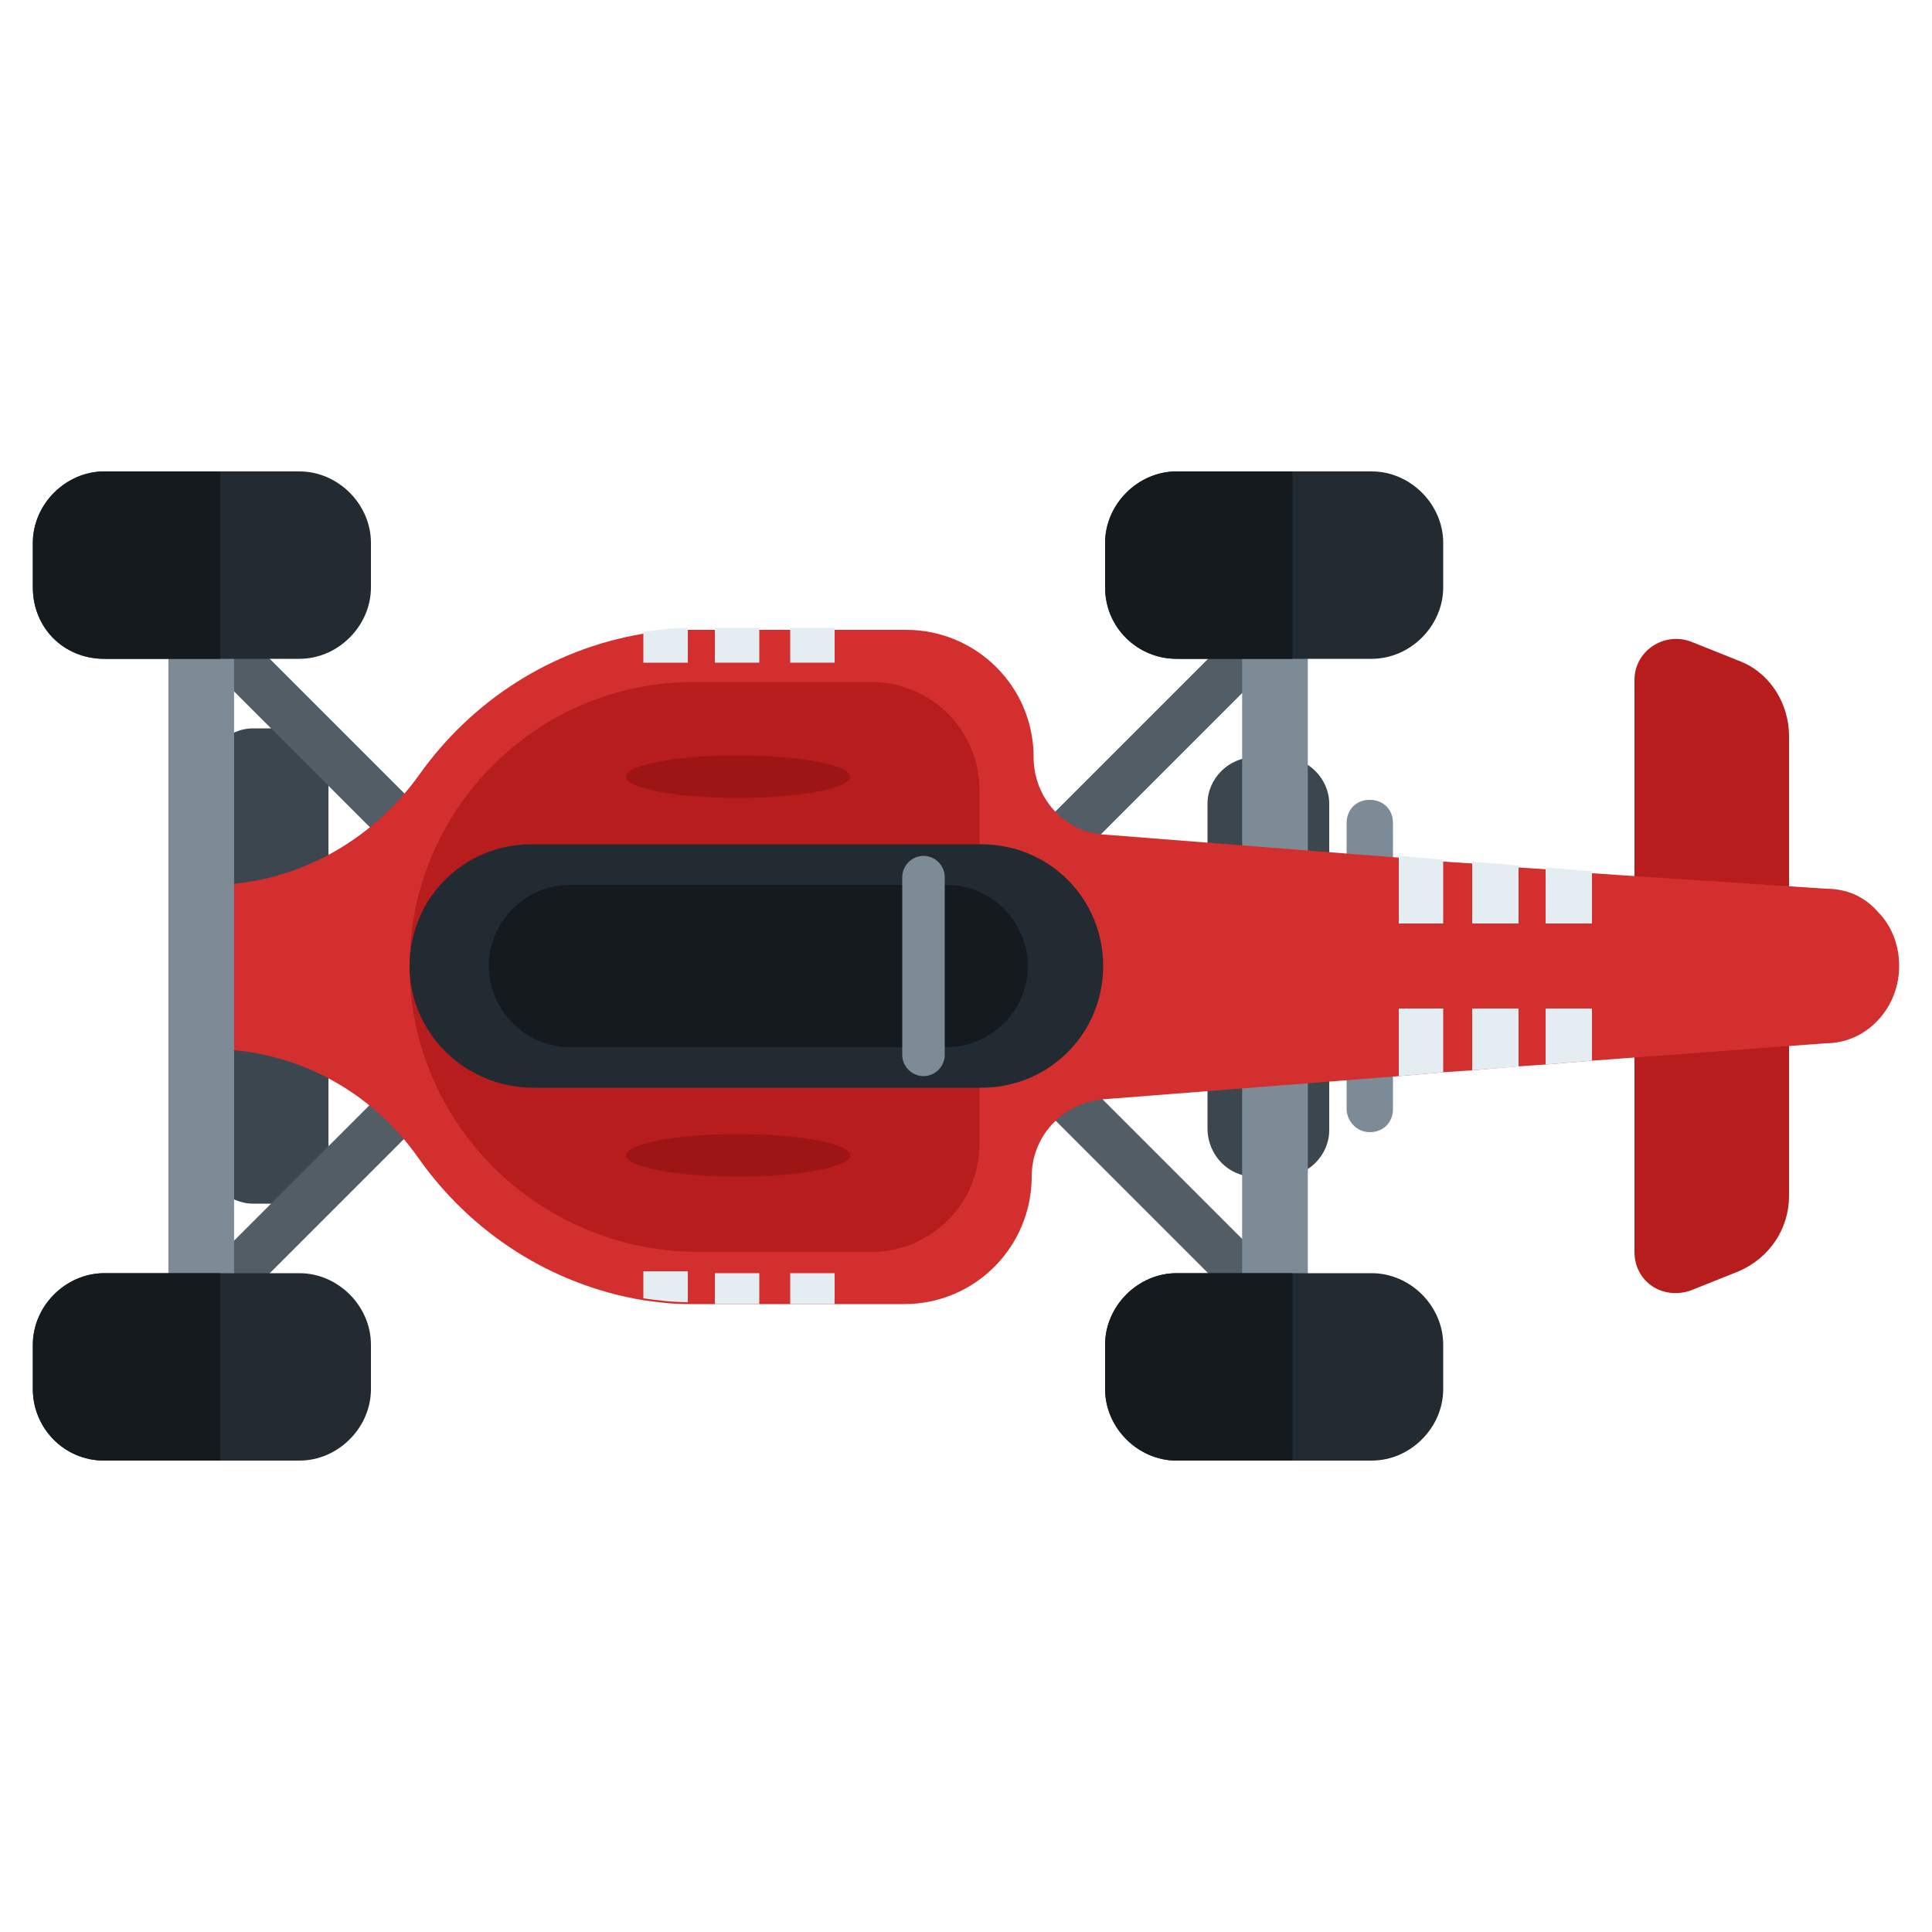 <?xml version="1.0" encoding="utf-8"?>
<!-- Generator: Adobe Illustrator 21.0.0, SVG Export Plug-In . SVG Version: 6.00 Build 0)  -->
<svg version="1.1" id="OBJECTS" xmlns="http://www.w3.org/2000/svg" xmlns:xlink="http://www.w3.org/1999/xlink" x="0px" y="0px"
	 viewBox="0 0 100 100" style="enable-background:new 0 0 100 100;" xml:space="preserve" height="40" width="40">
<style type="text/css">
	.st0{fill:#525D65;}
	.st1{fill:#3B464E;}
	.st2{fill:#7C8B96;}
	.st3{fill:#B71D1D;}
	.st4{fill:#D32F2F;}
	.st5{fill:#222B32;}
	.st6{fill:#151A1E;}
	.st7{fill:#E4EDF1;}
	.st8{fill:#9E1515;}
</style>
<g>
	<g>
		
			<rect x="58.1" y="31.7" transform="matrix(0.707 0.707 -0.707 0.707 44.987 -30.509)" class="st0" width="2.5" height="14.7"/>
		
			<rect x="58.1" y="53.6" transform="matrix(0.707 -0.707 0.707 0.707 -25.724 59.797)" class="st0" width="2.5" height="14.7"/>
	</g>
	<path class="st1" d="M62.5,58.4V41.6c0-1.3,1.1-2.4,2.4-2.4h1.5c1.3,0,2.4,1.1,2.4,2.4v16.9c0,1.3-1.1,2.4-2.4,2.4h-1.5
		C63.6,60.9,62.5,59.8,62.5,58.4z"/>
	<path class="st1" d="M10.7,59.9V40.1c0-1.3,1.1-2.4,2.4-2.4h1.5c1.3,0,2.4,1.1,2.4,2.4v19.8c0,1.3-1.1,2.4-2.4,2.4h-1.5
		C11.8,62.3,10.7,61.2,10.7,59.9z"/>
	
		<rect x="47.3" y="48.3" transform="matrix(-1.836970e-16 1 -1 -1.836970e-16 115.993 -15.992)" class="st2" width="37.3" height="3.4"/>
	<g>
		
			<rect x="15.8" y="31.7" transform="matrix(-0.707 0.707 -0.707 -0.707 56.784 54.579)" class="st0" width="2.5" height="14.7"/>
		
			<rect x="15.8" y="53.6" transform="matrix(-0.707 -0.707 0.707 -0.707 -13.926 116.132)" class="st0" width="2.5" height="14.7"/>
	</g>
	<path class="st3" d="M84.6,64.8V35.2c0-1.5,1.5-2.5,2.9-2l2.5,1c1.6,0.6,2.6,2.2,2.6,3.9v23.8c0,1.7-1,3.2-2.6,3.9l-2.5,1
		C86,67.3,84.6,66.3,84.6,64.8z"/>
	<path class="st2" d="M69.7,57.4V42.6c0-0.7,0.5-1.2,1.2-1.2l0,0c0.7,0,1.2,0.5,1.2,1.2v14.8c0,0.7-0.5,1.2-1.2,1.2l0,0
		C70.2,58.6,69.7,58,69.7,57.4z"/>
	<path class="st4" d="M46.8,67.5H36c-0.1,0-0.3,0-0.4,0c-0.8,0-1.6-0.1-2.3-0.2c-4.8-0.8-8.9-3.5-11.6-7.3
		c-2.5-3.6-6.5-5.7-10.8-5.7h-0.4v-8.5h0.4c4.3,0,8.3-2.2,10.8-5.7c2.7-3.8,6.8-6.5,11.6-7.3c0.8-0.1,1.5-0.2,2.3-0.2
		c0.1,0,0.3,0,0.4,0h10.9c3.6,0,6.6,2.9,6.6,6.6v0c0,2.1,1.6,3.9,3.7,4l15.3,1.2l2.3,0.2l1.5,0.1l2.3,0.2l1.5,0.1l2.3,0.2L94.5,46
		c1.1,0,2,0.4,2.7,1.2c0.7,0.7,1.1,1.7,1.1,2.8c0,2.2-1.7,4-3.8,4l-12.1,0.9L80,55.1l-1.5,0.1l-2.3,0.2l-1.5,0.1l-2.3,0.2l-15.3,1.2
		c-2.1,0.2-3.7,1.9-3.7,4C53.4,64.5,50.5,67.5,46.8,67.5z"/>
	<path class="st3" d="M21.2,50L21.2,50c0-8.1,6.6-14.7,14.7-14.7h9.2c3.1,0,5.6,2.5,5.6,5.6v18.3c0,3.1-2.5,5.6-5.6,5.6H36
		C27.8,64.7,21.2,58.1,21.2,50z"/>
	<path class="st5" d="M21.2,50L21.2,50c0-3.5,2.8-6.3,6.3-6.3h23.3c3.5,0,6.3,2.8,6.3,6.3l0,0c0,3.5-2.8,6.3-6.3,6.3H27.6
		C24.1,56.3,21.2,53.5,21.2,50z"/>
	<path class="st6" d="M25.3,50L25.3,50c0-2.3,1.9-4.2,4.2-4.2H49c2.3,0,4.2,1.9,4.2,4.2l0,0c0,2.3-1.9,4.2-4.2,4.2H29.5
		C27.2,54.2,25.3,52.3,25.3,50z"/>
	
		<rect x="-8.2" y="48.3" transform="matrix(-1.836970e-16 1 -1 -1.836970e-16 60.416 39.584)" class="st2" width="37.3" height="3.4"/>
	<g>
		<path class="st5" d="M1.7,30.4v-2.3c0-2,1.7-3.7,3.7-3.7h10.1c2,0,3.7,1.7,3.7,3.7v2.3c0,2-1.7,3.7-3.7,3.7H5.4
			C3.3,34.1,1.7,32.5,1.7,30.4z"/>
		<path class="st6" d="M1.7,30.4v-2.3c0-2,1.7-3.7,3.7-3.7h6v9.7h-6C3.3,34.1,1.7,32.5,1.7,30.4z"/>
		<path class="st5" d="M1.7,71.9v-2.3c0-2,1.7-3.7,3.7-3.7h10.1c2,0,3.7,1.7,3.7,3.7v2.3c0,2-1.7,3.7-3.7,3.7H5.4
			C3.3,75.6,1.7,73.9,1.7,71.9z"/>
		<path class="st6" d="M1.7,71.9v-2.3c0-2,1.7-3.7,3.7-3.7h6v9.7h-6C3.3,75.6,1.7,73.9,1.7,71.9z"/>
	</g>
	<g>
		<path class="st5" d="M57.2,30.4v-2.3c0-2,1.7-3.7,3.7-3.7H71c2,0,3.7,1.7,3.7,3.7v2.3c0,2-1.7,3.7-3.7,3.7H60.9
			C58.9,34.1,57.2,32.5,57.2,30.4z"/>
		<path class="st6" d="M57.2,30.4v-2.3c0-2,1.7-3.7,3.7-3.7h6v9.7h-6C58.9,34.1,57.2,32.5,57.2,30.4z"/>
		<path class="st5" d="M57.2,71.9v-2.3c0-2,1.7-3.7,3.7-3.7H71c2,0,3.7,1.7,3.7,3.7v2.3c0,2-1.7,3.7-3.7,3.7H60.9
			C58.9,75.6,57.2,73.9,57.2,71.9z"/>
		<path class="st6" d="M57.2,71.9v-2.3c0-2,1.7-3.7,3.7-3.7h6v9.7h-6C58.9,75.6,57.2,73.9,57.2,71.9z"/>
	</g>
	<g>
		<g>
			<polygon class="st7" points="82.4,47.8 80,47.8 80,44.9 82.4,45.1 			"/>
			<polygon class="st7" points="78.6,47.8 76.2,47.8 76.2,44.6 78.6,44.8 			"/>
			<polygon class="st7" points="74.7,47.8 72.4,47.8 72.4,44.3 74.7,44.5 			"/>
		</g>
		<g>
			<polygon class="st7" points="80,55.1 80,52.2 82.4,52.2 82.4,54.9 			"/>
			<polygon class="st7" points="76.2,55.4 76.2,52.2 78.6,52.2 78.6,55.2 			"/>
			<polygon class="st7" points="72.4,55.7 72.4,52.2 74.7,52.2 74.7,55.5 			"/>
		</g>
	</g>
	<g>
		<g>
			<g>
				<rect x="40.9" y="32.5" class="st7" width="2.3" height="1.8"/>
				<rect x="37" y="32.5" class="st7" width="2.3" height="1.8"/>
				<path class="st7" d="M35.6,34.3h-2.3v-1.6c0.8-0.1,1.5-0.2,2.3-0.2V34.3z"/>
			</g>
		</g>
		<g>
			<g>
				<rect x="40.9" y="65.9" class="st7" width="2.3" height="1.6"/>
				<rect x="37" y="65.9" class="st7" width="2.3" height="1.6"/>
				<path class="st7" d="M35.6,67.4c-0.8,0-1.6-0.1-2.3-0.2v-1.4h2.3V67.4z"/>
			</g>
		</g>
	</g>
	<path class="st2" d="M46.7,54.6v-9.2c0-0.6,0.5-1.1,1.1-1.1l0,0c0.6,0,1.1,0.5,1.1,1.1v9.2c0,0.6-0.5,1.1-1.1,1.1l0,0
		C47.2,55.7,46.7,55.2,46.7,54.6z"/>
	<g>
		<ellipse class="st8" cx="38.2" cy="40.2" rx="5.8" ry="1.1"/>
		<ellipse class="st8" cx="38.2" cy="59.8" rx="5.8" ry="1.1"/>
	</g>
</g>
</svg>
